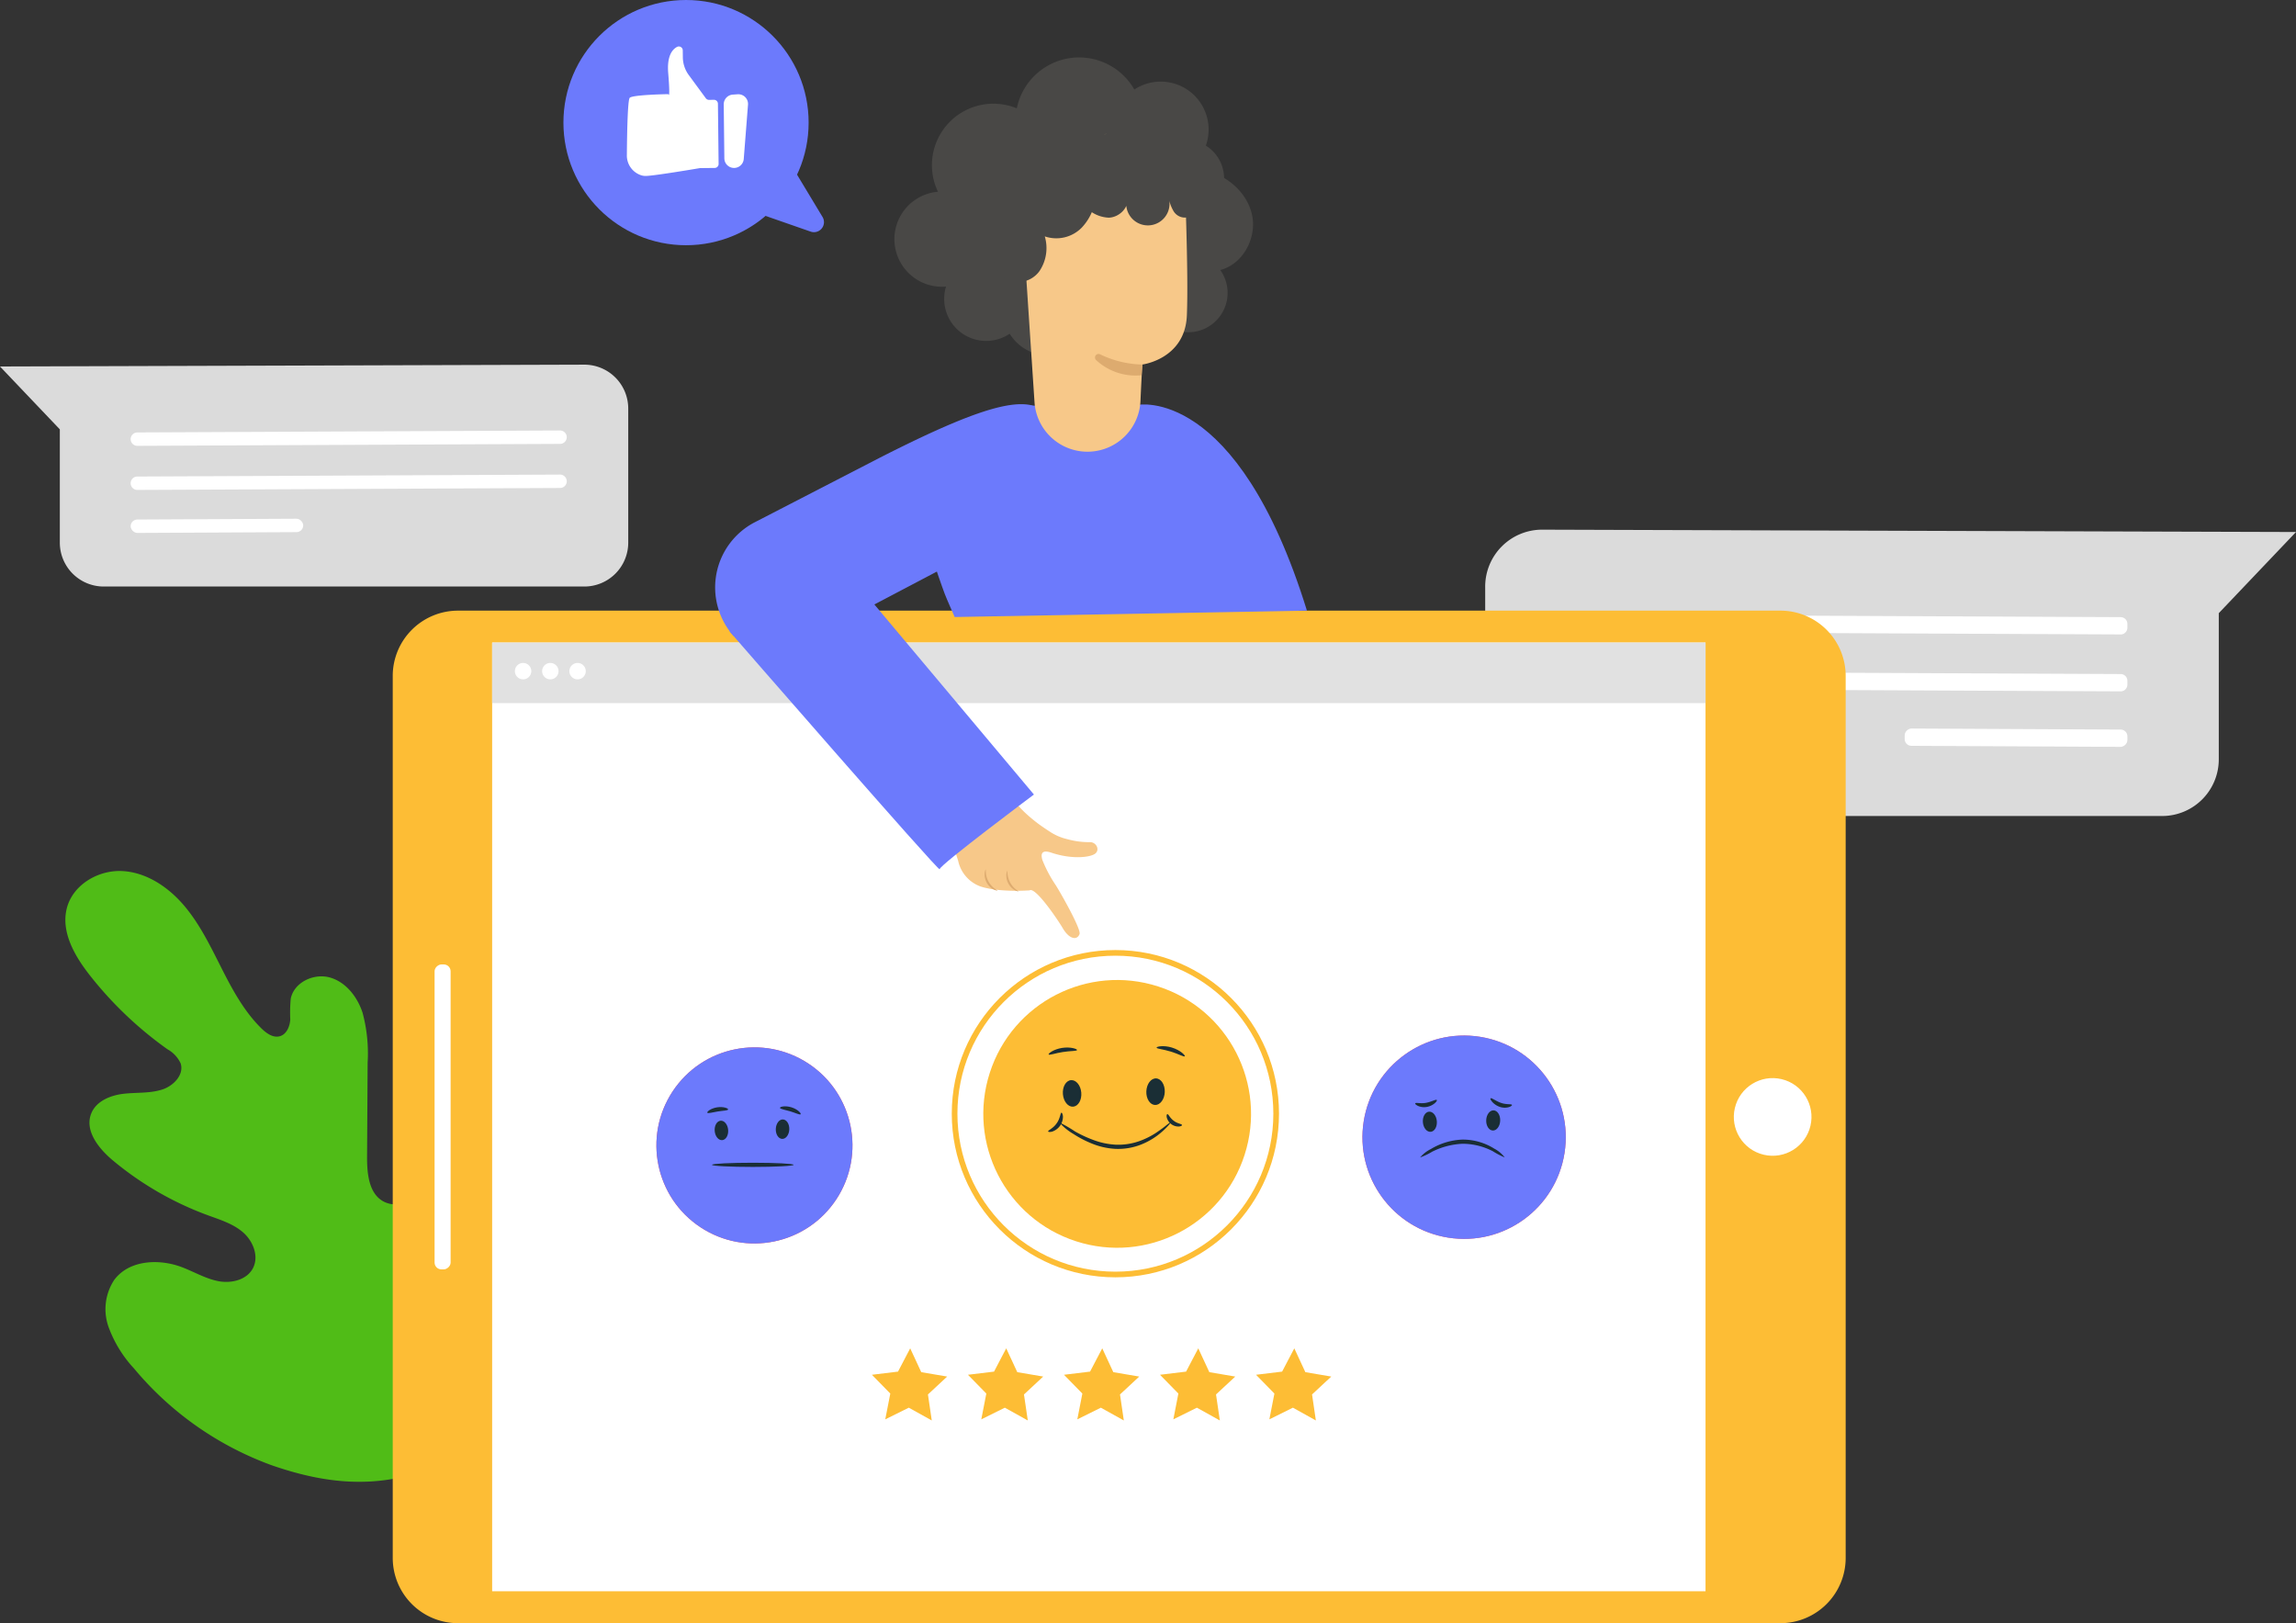 <svg xmlns="http://www.w3.org/2000/svg" width="406.167" height="287.111" viewBox="0 0 406.167 287.111">
  <rect x="0" y="0" width="406.167" height="287.111" fill="#333333" stroke="none"/>
  <g id="Group_870" data-name="Group 870" transform="translate(-346.876 -4916.813)">
    <path id="Path_1617" data-name="Path 1617" d="M662.873,5135.581l2.422,4.907,5.415.787-3.918,3.819.925,5.393-4.843-2.546-4.843,2.546.925-5.393-3.918-3.819,5.415-.787Z" fill="#fdbd35"/>
    <g id="Group_796" data-name="Group 796">
      <circle id="Ellipse_47" data-name="Ellipse 47" cx="21.688" cy="21.688" r="21.688" transform="translate(446.547 4916.813)" fill="#6c7afc"/>
      <path id="Path_1618" data-name="Path 1618" d="M486.708,4945.773l5.677,9.418a1.774,1.774,0,0,1-2.1,2.592l-10.547-3.676" fill="#6c7afc"/>
    </g>
    <g id="Group_869" data-name="Group 869">
      <g id="Group_800" data-name="Group 800">
        <path id="Path_1619" data-name="Path 1619" d="M609.61,5020.74v30.6a9.981,9.981,0,0,0,10.024,9.81H729.358a10.025,10.025,0,0,0,10.025-10.024V5025.27l13.66-14.352-133.377-.417A10.072,10.072,0,0,0,609.61,5020.74Z" fill="#dbdbdb"/>
        <g id="Group_797" data-name="Group 797">
          <path id="Path_1620" data-name="Path 1620" d="M722.021,5029.034l-97.2-.448a1.186,1.186,0,0,1-1.18-1.19l0-.689a1.186,1.186,0,0,1,1.191-1.182l97.2.449a1.186,1.186,0,0,1,1.18,1.19l0,.689A1.185,1.185,0,0,1,722.021,5029.034Z" fill="#fff"/>
        </g>
        <g id="Group_798" data-name="Group 798">
          <path id="Path_1621" data-name="Path 1621" d="M722.021,5039.1l-97.2-.448a1.186,1.186,0,0,1-1.18-1.19l0-.689a1.186,1.186,0,0,1,1.191-1.182l97.2.449a1.186,1.186,0,0,1,1.18,1.19l0,.689A1.185,1.185,0,0,1,722.021,5039.1Z" fill="#fff"/>
        </g>
        <g id="Group_799" data-name="Group 799">
          <rect id="Rectangle_181" data-name="Rectangle 181" width="3.06" height="39.396" rx="1.186" transform="matrix(0.005, -1, 1, 0.005, 683.812, 5048.728)" fill="#fff"/>
        </g>
      </g>
      <g id="Group_808" data-name="Group 808">
        <g id="Group_803" data-name="Group 803">
          <g id="Group_802" data-name="Group 802">
            <g id="Group_801" data-name="Group 801">
              <path id="Path_1622" data-name="Path 1622" d="M422.609,5176.712c15.343-10.719,18.824-30.616,18.217-48.5-.1-2.985.227-6.133-1.193-8.753s-4.734-4.409-7.407-3.151c-2.217,1.044-3.183,3.623-4.424,5.756a17.459,17.459,0,0,1-7,6.687c-1.9.987-4.253,1.59-6.13.555-2.575-1.421-2.879-4.978-2.86-7.948q.051-8.3.1-16.6a27.65,27.65,0,0,0-.9-8.819c-.923-2.818-2.964-5.436-5.788-6.227s-6.318.837-6.915,3.744a27.406,27.406,0,0,0-.084,3.7c-.082,1.233-.657,2.6-1.827,2.94-1.186.348-2.374-.494-3.261-1.363-3.065-3-5.145-6.86-7.088-10.7s-3.83-7.773-6.611-11.043-6.627-5.861-10.88-6.1-8.783,2.384-9.858,6.559,1.365,8.433,4.023,11.821a66.232,66.232,0,0,0,13.8,13.154,5.462,5.462,0,0,1,2.309,2.482c.645,1.98-1.231,3.946-3.185,4.6-2.214.737-4.615.507-6.93.78s-4.824,1.293-5.7,3.482c-1.216,3.034,1.322,6.216,3.82,8.3a56.78,56.78,0,0,0,16.8,9.7c2.184.8,4.482,1.5,6.244,3.035s2.824,4.2,1.76,6.295-3.8,2.763-6.084,2.338-4.335-1.666-6.516-2.489c-4.08-1.54-9.35-1.259-11.964,2.268a9.4,9.4,0,0,0-1,8.309,21.667,21.667,0,0,0,4.5,7.338,57.1,57.1,0,0,0,24.378,17.133c9.465,3.282,18.236,4.17,27.643.73" fill="#50bc17"/>
            </g>
          </g>
        </g>
        <g id="Group_807" data-name="Group 807">
          <g id="Group_806" data-name="Group 806">
            <g id="Group_805" data-name="Group 805">
              <g id="Group_804" data-name="Group 804">
                <path id="Path_1623" data-name="Path 1623" d="M417.523,5164.8a1.946,1.946,0,0,0,.262-.466c.177-.373.392-.829.653-1.381.561-1.2,1.329-2.962,2.248-5.149,1.842-4.374,4.2-10.495,6.7-17.284s4.8-12.927,6.55-17.332c.856-2.142,1.561-3.9,2.085-5.212.224-.569.409-1.037.56-1.422a2,2,0,0,0,.161-.511,1.959,1.959,0,0,0-.262.466l-.653,1.38c-.561,1.2-1.329,2.962-2.248,5.15-1.842,4.373-4.2,10.494-6.7,17.286s-4.8,12.924-6.549,17.33c-.857,2.141-1.561,3.9-2.085,5.211-.224.569-.408,1.038-.56,1.423A2,2,0,0,0,417.523,5164.8Z" fill="#e1e1e1"/>
              </g>
            </g>
          </g>
        </g>
      </g>
      <g id="Group_812" data-name="Group 812">
        <path id="Path_1624" data-name="Path 1624" d="M458.012,4989.082v23.71a7.767,7.767,0,0,1-7.767,7.767H365.228a7.768,7.768,0,0,1-7.768-7.767v-20.034l-10.584-11.12,103.345-.323A7.766,7.766,0,0,1,458.012,4989.082Z" fill="#dbdbdb"/>
        <g id="Group_809" data-name="Group 809">
          <path id="Path_1625" data-name="Path 1625" d="M371.18,4995.674l74.776-.346a1.185,1.185,0,0,0,1.18-1.189h0a1.185,1.185,0,0,0-1.191-1.181l-74.776.346a1.185,1.185,0,0,0-1.18,1.189h0A1.185,1.185,0,0,0,371.18,4995.674Z" fill="#fff"/>
        </g>
        <g id="Group_810" data-name="Group 810">
          <path id="Path_1626" data-name="Path 1626" d="M371.18,5003.474l74.776-.345a1.185,1.185,0,0,0,1.18-1.19h0a1.186,1.186,0,0,0-1.191-1.181l-74.776.345a1.186,1.186,0,0,0-1.18,1.19h0A1.184,1.184,0,0,0,371.18,5003.474Z" fill="#fff"/>
        </g>
        <g id="Group_811" data-name="Group 811">
          <rect id="Rectangle_182" data-name="Rectangle 182" width="30.525" height="2.371" rx="1.186" transform="matrix(1, -0.005, 0.005, 1, 369.982, 5008.713)" fill="#fff"/>
        </g>
      </g>
      <g id="Group_847" data-name="Group 847">
        <g id="Group_818" data-name="Group 818">
          <g id="Group_817" data-name="Group 817">
            <g id="Group_813" data-name="Group 813">
              <path id="Rectangle_183" data-name="Rectangle 183" d="M11.55,0h156A11.549,11.549,0,0,1,179.1,11.549V245.479a11.549,11.549,0,0,1-11.549,11.549h-156A11.549,11.549,0,0,1,0,245.479V11.55A11.55,11.55,0,0,1,11.55,0Z" transform="translate(416.352 5203.925) rotate(-90)" fill="#fdbd35"/>
            </g>
            <g id="Group_814" data-name="Group 814">
              <rect id="Rectangle_184" data-name="Rectangle 184" width="167.808" height="214.65" transform="translate(433.937 5198.277) rotate(-90)" fill="#fff"/>
            </g>
            <g id="Group_815" data-name="Group 815">
              <circle id="Ellipse_48" data-name="Ellipse 48" cx="6.872" cy="6.872" r="6.872" transform="matrix(0.229, -0.973, 0.973, 0.229, 652.202, 5119.491)" fill="#fff"/>
            </g>
            <g id="Group_816" data-name="Group 816">
              <rect id="Rectangle_185" data-name="Rectangle 185" width="53.943" height="2.839" rx="1.215" transform="translate(423.754 5141.345) rotate(-90)" fill="#fff"/>
            </g>
          </g>
        </g>
        <g id="Group_824" data-name="Group 824">
          <circle id="Ellipse_49" data-name="Ellipse 49" cx="17.341" cy="17.341" r="17.341" transform="translate(456.319 5124.367) rotate(-56.646)" fill="#ff4f5b"/>
          <circle id="Ellipse_50" data-name="Ellipse 50" cx="17.341" cy="17.341" r="17.341" transform="translate(456.319 5124.367) rotate(-56.646)" fill="#6c7afc"/>
          <g id="Group_819" data-name="Group 819">
            <path id="Path_1627" data-name="Path 1627" d="M474.355,5115.047c.657-.054,1.254.671,1.332,1.62s-.391,1.761-1.048,1.815-1.254-.671-1.332-1.619S473.7,5115.1,474.355,5115.047Z" fill="#1a2e35"/>
          </g>
          <g id="Group_820" data-name="Group 820">
            <path id="Path_1628" data-name="Path 1628" d="M485.381,5114.82c-.659-.027-1.225.722-1.264,1.673s.463,1.744,1.122,1.771,1.225-.722,1.264-1.673S486.039,5114.847,485.381,5114.82Z" fill="#1a2e35"/>
          </g>
          <g id="Group_821" data-name="Group 821">
            <path id="Path_1629" data-name="Path 1629" d="M487.272,5122.851c0,.2-3.233.37-7.22.37s-7.219-.166-7.219-.37,3.231-.37,7.219-.37S487.272,5122.647,487.272,5122.851Z" fill="#1a2e35"/>
          </g>
          <g id="Group_822" data-name="Group 822">
            <path id="Path_1630" data-name="Path 1630" d="M475.681,5113.055c-.042.206-.865.2-1.829.356s-1.748.4-1.852.219c-.106-.167.62-.778,1.737-.95S475.731,5112.864,475.681,5113.055Z" fill="#1a2e35"/>
          </g>
          <g id="Group_823" data-name="Group 823">
            <path id="Path_1631" data-name="Path 1631" d="M488.51,5113.9c-.131.166-.88-.226-1.843-.514s-1.8-.4-1.814-.608.919-.444,2.031-.1S488.642,5113.748,488.51,5113.9Z" fill="#1a2e35"/>
          </g>
        </g>
        <g id="Group_830" data-name="Group 830">
          <circle id="Ellipse_51" data-name="Ellipse 51" cx="17.975" cy="17.975" r="17.975" transform="matrix(0.157, -0.988, 0.988, 0.157, 585.298, 5132.902)" fill="#ff4f5b"/>
          <circle id="Ellipse_52" data-name="Ellipse 52" cx="17.975" cy="17.975" r="17.975" transform="matrix(0.157, -0.988, 0.988, 0.157, 585.298, 5132.902)" fill="#6c7afc"/>
          <g id="Group_825" data-name="Group 825">
            <path id="Path_1632" data-name="Path 1632" d="M599.675,5113.449c.681-.056,1.3.695,1.38,1.679s-.4,1.825-1.086,1.882-1.3-.7-1.381-1.679S598.994,5113.5,599.675,5113.449Z" fill="#1a2e35"/>
          </g>
          <g id="Group_826" data-name="Group 826">
            <path id="Path_1633" data-name="Path 1633" d="M611.1,5113.214c-.683-.028-1.269.748-1.31,1.734s.48,1.807,1.163,1.835,1.27-.748,1.31-1.734S611.786,5113.241,611.1,5113.214Z" fill="#1a2e35"/>
          </g>
          <g id="Group_827" data-name="Group 827">
            <path id="Path_1634" data-name="Path 1634" d="M613.063,5121.538a13.046,13.046,0,0,1-2.1-1.092,11.658,11.658,0,0,0-5.352-1.322,13.313,13.313,0,0,0-5.365,1.393,11.607,11.607,0,0,1-2.144,1.021,5.887,5.887,0,0,1,1.9-1.483,11.668,11.668,0,0,1,5.6-1.67,10.5,10.5,0,0,1,5.619,1.605A5.586,5.586,0,0,1,613.063,5121.538Z" fill="#1a2e35"/>
          </g>
          <g id="Group_828" data-name="Group 828">
            <path id="Path_1635" data-name="Path 1635" d="M601.049,5111.384c.061.077-.057.3-.355.563a2.985,2.985,0,0,1-1.406.659,2.7,2.7,0,0,1-1.559-.174c-.367-.17-.536-.364-.495-.452.095-.2.939.086,1.925-.1S600.913,5111.212,601.049,5111.384Z" fill="#1a2e35"/>
          </g>
          <g id="Group_829" data-name="Group 829">
            <path id="Path_1636" data-name="Path 1636" d="M614.346,5112.255c.03.091-.167.267-.564.393a2.662,2.662,0,0,1-1.615-.059,3.149,3.149,0,0,1-1.322-.883c-.264-.305-.359-.545-.289-.614.156-.162.879.457,1.852.8S614.277,5112.048,614.346,5112.255Z" fill="#1a2e35"/>
          </g>
        </g>
        <g id="Group_836" data-name="Group 836">
          <g id="Group_831" data-name="Group 831">
            <path id="Path_1637" data-name="Path 1637" d="M571.431,5167.87l4.164-2.064,4.061,2.26-.676-4.6,3.4-3.164-4.582-.778-1.957-4.215-2.156,4.117-4.614.559,3.25,3.323Z" fill="#fdbd35"/>
          </g>
          <g id="Group_832" data-name="Group 832">
            <path id="Path_1638" data-name="Path 1638" d="M554.444,5167.87l4.164-2.064,4.061,2.26-.676-4.6,3.4-3.164-4.582-.778-1.957-4.215-2.156,4.117-4.614.559,3.25,3.323Z" fill="#fdbd35"/>
          </g>
          <g id="Group_833" data-name="Group 833">
            <path id="Path_1639" data-name="Path 1639" d="M537.457,5167.87l4.164-2.064,4.061,2.26-.676-4.6,3.4-3.164-4.582-.778-1.957-4.215-2.156,4.117-4.614.559,3.25,3.323Z" fill="#fdbd35"/>
          </g>
          <g id="Group_834" data-name="Group 834">
            <path id="Path_1640" data-name="Path 1640" d="M520.469,5167.87l4.164-2.064,4.061,2.26-.676-4.6,3.4-3.164-4.582-.778-1.957-4.215-2.156,4.117-4.614.559,3.25,3.323Z" fill="#fdbd35"/>
          </g>
          <g id="Group_835" data-name="Group 835">
            <path id="Path_1641" data-name="Path 1641" d="M503.482,5167.87l4.164-2.064,4.061,2.26-.676-4.6,3.4-3.164-4.582-.778-1.957-4.215-2.156,4.117-4.614.559,3.25,3.323Z" fill="#fdbd35"/>
          </g>
        </g>
        <g id="Group_846" data-name="Group 846">
          <g id="Group_845" data-name="Group 845">
            <g id="Group_842" data-name="Group 842">
              <circle id="Ellipse_53" data-name="Ellipse 53" cx="23.678" cy="23.678" r="23.678" transform="translate(514.709 5129.116) rotate(-72.144)" fill="#fdbd35"/>
              <g id="Group_837" data-name="Group 837">
                <path id="Path_1642" data-name="Path 1642" d="M536.337,5107.872c.9-.074,1.712.916,1.819,2.212s-.534,2.4-1.432,2.479-1.712-.917-1.818-2.211S535.44,5107.946,536.337,5107.872Z" fill="#1a2e35"/>
              </g>
              <g id="Group_838" data-name="Group 838">
                <path id="Path_1643" data-name="Path 1643" d="M551.391,5107.562c-.9-.037-1.671.986-1.725,2.284s.633,2.381,1.533,2.418,1.672-.986,1.725-2.284S552.291,5107.6,551.391,5107.562Z" fill="#1a2e35"/>
              </g>
              <g id="Group_839" data-name="Group 839">
                <path id="Path_1644" data-name="Path 1644" d="M553.973,5115.333c.036.036-.155.28-.537.695a13.528,13.528,0,0,1-1.775,1.6,12.643,12.643,0,0,1-3.132,1.716,11.08,11.08,0,0,1-4.34.68,12.811,12.811,0,0,1-4.27-.984,18.371,18.371,0,0,1-3.145-1.648,10.225,10.225,0,0,1-2.516-2.057,22.781,22.781,0,0,1,2.788,1.61,22.073,22.073,0,0,0,3.118,1.459,13.2,13.2,0,0,0,4.06.881,11.172,11.172,0,0,0,4.077-.584,13.962,13.962,0,0,0,3.061-1.5c.807-.554,1.457-1.022,1.879-1.381C553.677,5115.472,553.937,5115.3,553.973,5115.333Z" fill="#1a2e35"/>
              </g>
              <g id="Group_840" data-name="Group 840">
                <path id="Path_1645" data-name="Path 1645" d="M537.407,5102.545c-.041.209-1.174.134-2.519.353-1.348.2-2.4.619-2.506.433-.107-.164.893-.934,2.392-1.164S537.459,5102.357,537.407,5102.545Z" fill="#1a2e35"/>
              </g>
              <g id="Group_841" data-name="Group 841">
                <path id="Path_1646" data-name="Path 1646" d="M556.47,5103.652c-.131.169-1.134-.43-2.476-.832-1.338-.42-2.5-.488-2.517-.7-.029-.193,1.243-.469,2.734-.006S556.6,5103.508,556.47,5103.652Z" fill="#1a2e35"/>
              </g>
            </g>
            <g id="Group_843" data-name="Group 843">
              <path id="Path_1647" data-name="Path 1647" d="M534.644,5113.63c.093-.016.243.228.267.676a2.787,2.787,0,0,1-1.89,2.662c-.43.125-.711.064-.726-.029-.034-.206.875-.51,1.5-1.425C534.451,5114.624,534.439,5113.665,534.644,5113.63Z" fill="#1a2e35"/>
            </g>
            <g id="Group_844" data-name="Group 844">
              <path id="Path_1648" data-name="Path 1648" d="M555.975,5115.807c.017.093-.177.236-.547.268a2.145,2.145,0,0,1-2.143-1.59c-.076-.363,0-.591.1-.6.207-.017.441.683,1.136,1.176C555.192,5115.582,555.931,5115.6,555.975,5115.807Z" fill="#1a2e35"/>
            </g>
          </g>
        </g>
        <rect id="Rectangle_186" data-name="Rectangle 186" width="214.65" height="10.709" transform="translate(433.937 5030.47)" fill="#e1e1e1"/>
        <path id="Path_1649" data-name="Path 1649" d="M440.863,5035.528a1.45,1.45,0,1,1-1.45-1.45A1.451,1.451,0,0,1,440.863,5035.528Z" fill="#fff"/>
        <path id="Path_1650" data-name="Path 1650" d="M445.681,5035.528a1.45,1.45,0,1,1-1.45-1.45A1.451,1.451,0,0,1,445.681,5035.528Z" fill="#fff"/>
        <path id="Path_1651" data-name="Path 1651" d="M450.5,5035.528a1.45,1.45,0,1,1-1.45-1.45A1.451,1.451,0,0,1,450.5,5035.528Z" fill="#fff"/>
      </g>
      <g id="Group_864" data-name="Group 864">
        <g id="Group_857" data-name="Group 857">
          <g id="Group_856" data-name="Group 856">
            <g id="Group_848" data-name="Group 848">
              <path id="Path_1652" data-name="Path 1652" d="M515.758,5025.954s-1.467-3.322-1.741-4.054c-.746-1.993-5.548-15.336-4.4-17.356,5.326-9.343,9.451-15.985,19.954-15.985l18.545-.124s17.576-3.579,29.959,36.387Z" fill="#6c7afc"/>
              <path id="Path_1653" data-name="Path 1653" d="M476.632,5029.3l24.283-5.234,28.551-15.018.108-20.49c-4.284-1.182-12.48,1.79-27.238,9.308l-21.923,11.317a12.979,12.979,0,0,0-3.781,20.117Z" fill="#6c7afc"/>
            </g>
            <g id="Group_855" data-name="Group 855">
              <g id="Group_852" data-name="Group 852">
                <g id="Group_849" data-name="Group 849">
                  <path id="Path_1654" data-name="Path 1654" d="M531.287,5068.964c-.351-1.153-.113-1.893,1.567-1.329,3.706,1.243,7.015.838,7.824.119s.066-2.095-1.138-1.978a14.516,14.516,0,0,1-3.9-.54,9.539,9.539,0,0,1-2.911-1.229c-.772-.495-1.44-.955-2.032-1.379,0,0-3.416-2.468-4.487-4.454l-11.72,5.027,1.888,5.87a6.2,6.2,0,0,0,3.964,4.547c3.35,1.092,8.678.682,8.678.682.976-.641,4.748,4.814,5.888,6.74,1.126,1.9,2.5,2.164,2.944.987.3-.8-3.049-6.778-4.221-8.657a22.922,22.922,0,0,1-2.342-4.406" fill="#f7c889"/>
                </g>
                <g id="Group_850" data-name="Group 850">
                  <path id="Path_1655" data-name="Path 1655" d="M523.347,5074.315c-.009.042-.289.03-.689-.166a3.033,3.033,0,0,1-1.6-2.868c.042-.444.178-.688.219-.674a3.878,3.878,0,0,0,2.074,3.708Z" fill="#ddab6f"/>
                </g>
                <g id="Group_851" data-name="Group 851">
                  <path id="Path_1656" data-name="Path 1656" d="M527.055,5074.457c-.013.042-.279.016-.654-.185a3.012,3.012,0,0,1-1.5-2.775c.037-.424.161-.661.2-.649a4.015,4.015,0,0,0,1.954,3.609Z" fill="#ddab6f"/>
                </g>
              </g>
              <g id="Group_854" data-name="Group 854">
                <g id="Group_853" data-name="Group 853">
                  <path id="Path_1657" data-name="Path 1657" d="M475.942,5028.506s37.2,42.759,37.16,42.053,16.677-13.208,16.677-13.208L493.3,5013.9Z" fill="#6c7afc"/>
                </g>
              </g>
            </g>
          </g>
        </g>
        <g id="Group_863" data-name="Group 863">
          <path id="Path_1658" data-name="Path 1658" d="M554.531,4975.1a6.962,6.962,0,0,0,8.211-10.529c3.976-1.006,6.455-5.592,5.65-9.613s-4.4-7.16-8.405-8.028a8.949,8.949,0,0,0-4.649.118,5.691,5.691,0,0,0-3.467,2.976" fill="#494846"/>
          <path id="Path_1659" data-name="Path 1659" d="M556.98,4955.176a6.821,6.821,0,0,0,3.211-12.608,8.476,8.476,0,0,0-12.65-9.92,11.247,11.247,0,0,0-20.79,3.331,10.869,10.869,0,0,0-13.947,14.748,8.419,8.419,0,0,0,1.426,16.778,7.429,7.429,0,0,0,11.258,8.339,8.126,8.126,0,0,0,14.61-1.678" fill="#494846"/>
          <g id="Group_861" data-name="Group 861">
            <g id="Group_860" data-name="Group 860">
              <g id="Group_858" data-name="Group 858">
                <path id="Path_1660" data-name="Path 1660" d="M548.629,4987.73c.145-3.379.327-6.437.327-6.437s7.552-.953,7.878-8.662-.441-25.46-.441-25.46l-13.9-6.675-14.956,12.049,2.345,35.4a9.389,9.389,0,0,0,9.8,8.758h0A9.389,9.389,0,0,0,548.629,4987.73Z" fill="#f7c889"/>
              </g>
              <g id="Group_859" data-name="Group 859">
                <path id="Path_1661" data-name="Path 1661" d="M548.956,4981.293a17.951,17.951,0,0,1-7.472-1.811.628.628,0,0,0-.706,1.019,10.254,10.254,0,0,0,8.047,2.684Z" fill="#ddab6f"/>
              </g>
            </g>
          </g>
          <path id="Path_1662" data-name="Path 1662" d="M538.228,4940.928a10.174,10.174,0,0,0,.139,11.781,5.916,5.916,0,0,0,4.668,2.607c1.852-.067,3.644-1.823,3.251-3.633a3.832,3.832,0,1,0,7.34.131,6.92,6.92,0,0,0,.864,2.365,2.346,2.346,0,0,0,2.129,1.12c1.162-.154,1.837-1.4,2.1-2.543a10.452,10.452,0,0,0-2.969-9.61,12.663,12.663,0,0,0-9.631-3.378,16.13,16.13,0,0,0-9.46,4.138" fill="#494846"/>
          <path id="Path_1663" data-name="Path 1663" d="M539.207,4943.646a17.989,17.989,0,0,1,1.552,6.916,9.286,9.286,0,0,1-2.5,6.493,6.31,6.31,0,0,1-6.557,1.573,7.3,7.3,0,0,1-.955,6.154,4.676,4.676,0,0,1-5.716,1.5c-1.7-.933-2.439-3-2.673-4.926a15.772,15.772,0,0,1,17.156-17.6" fill="#494846"/>
          <g id="Group_862" data-name="Group 862">
            <path id="Path_1664" data-name="Path 1664" d="M542.177,4956.607" fill="none" stroke="#44555b" stroke-miterlimit="10" stroke-width="1"/>
          </g>
        </g>
      </g>
      <g id="Group_868" data-name="Group 868">
        <g id="Group_867" data-name="Group 867">
          <g id="Group_865" data-name="Group 865">
            <path id="Path_1665" data-name="Path 1665" d="M473.171,4934.468l-.862.01a.7.7,0,0,1-.572-.286l-3.018-4.107a5.389,5.389,0,0,1-1.047-3.133l-.014-1.223a.694.694,0,0,0-.985-.632c-.826.421-1.839,1.558-1.59,4.624.406,5.017.014,3.743.014,3.743s-6.3.1-6.822.649c-.377.4-.478,6.667-.505,10.064a3.677,3.677,0,0,0,2.648,3.675,2.774,2.774,0,0,0,.679.084c1.5-.018,8.863-1.264,9.542-1.38a.7.7,0,0,1,.106-.009l2.563-.029a.7.7,0,0,0,.692-.708l-.121-10.65A.7.7,0,0,0,473.171,4934.468Z" fill="#fff"/>
          </g>
          <g id="Group_866" data-name="Group 866">
            <path id="Path_1666" data-name="Path 1666" d="M479.2,4935.334l-.753,9.6a1.719,1.719,0,0,1-1.694,1.585h0a1.719,1.719,0,0,1-1.738-1.7l-.109-9.536a1.719,1.719,0,0,1,1.6-1.734l.862-.061A1.719,1.719,0,0,1,479.2,4935.334Z" fill="#fff"/>
          </g>
        </g>
      </g>
    </g>
    <circle id="Ellipse_54" data-name="Ellipse 54" cx="28.444" cy="28.444" r="28.444" transform="translate(515.746 5085.359)" fill="none" stroke="#fdbd35" stroke-miterlimit="10" stroke-width="1"/>
  </g>
</svg>
